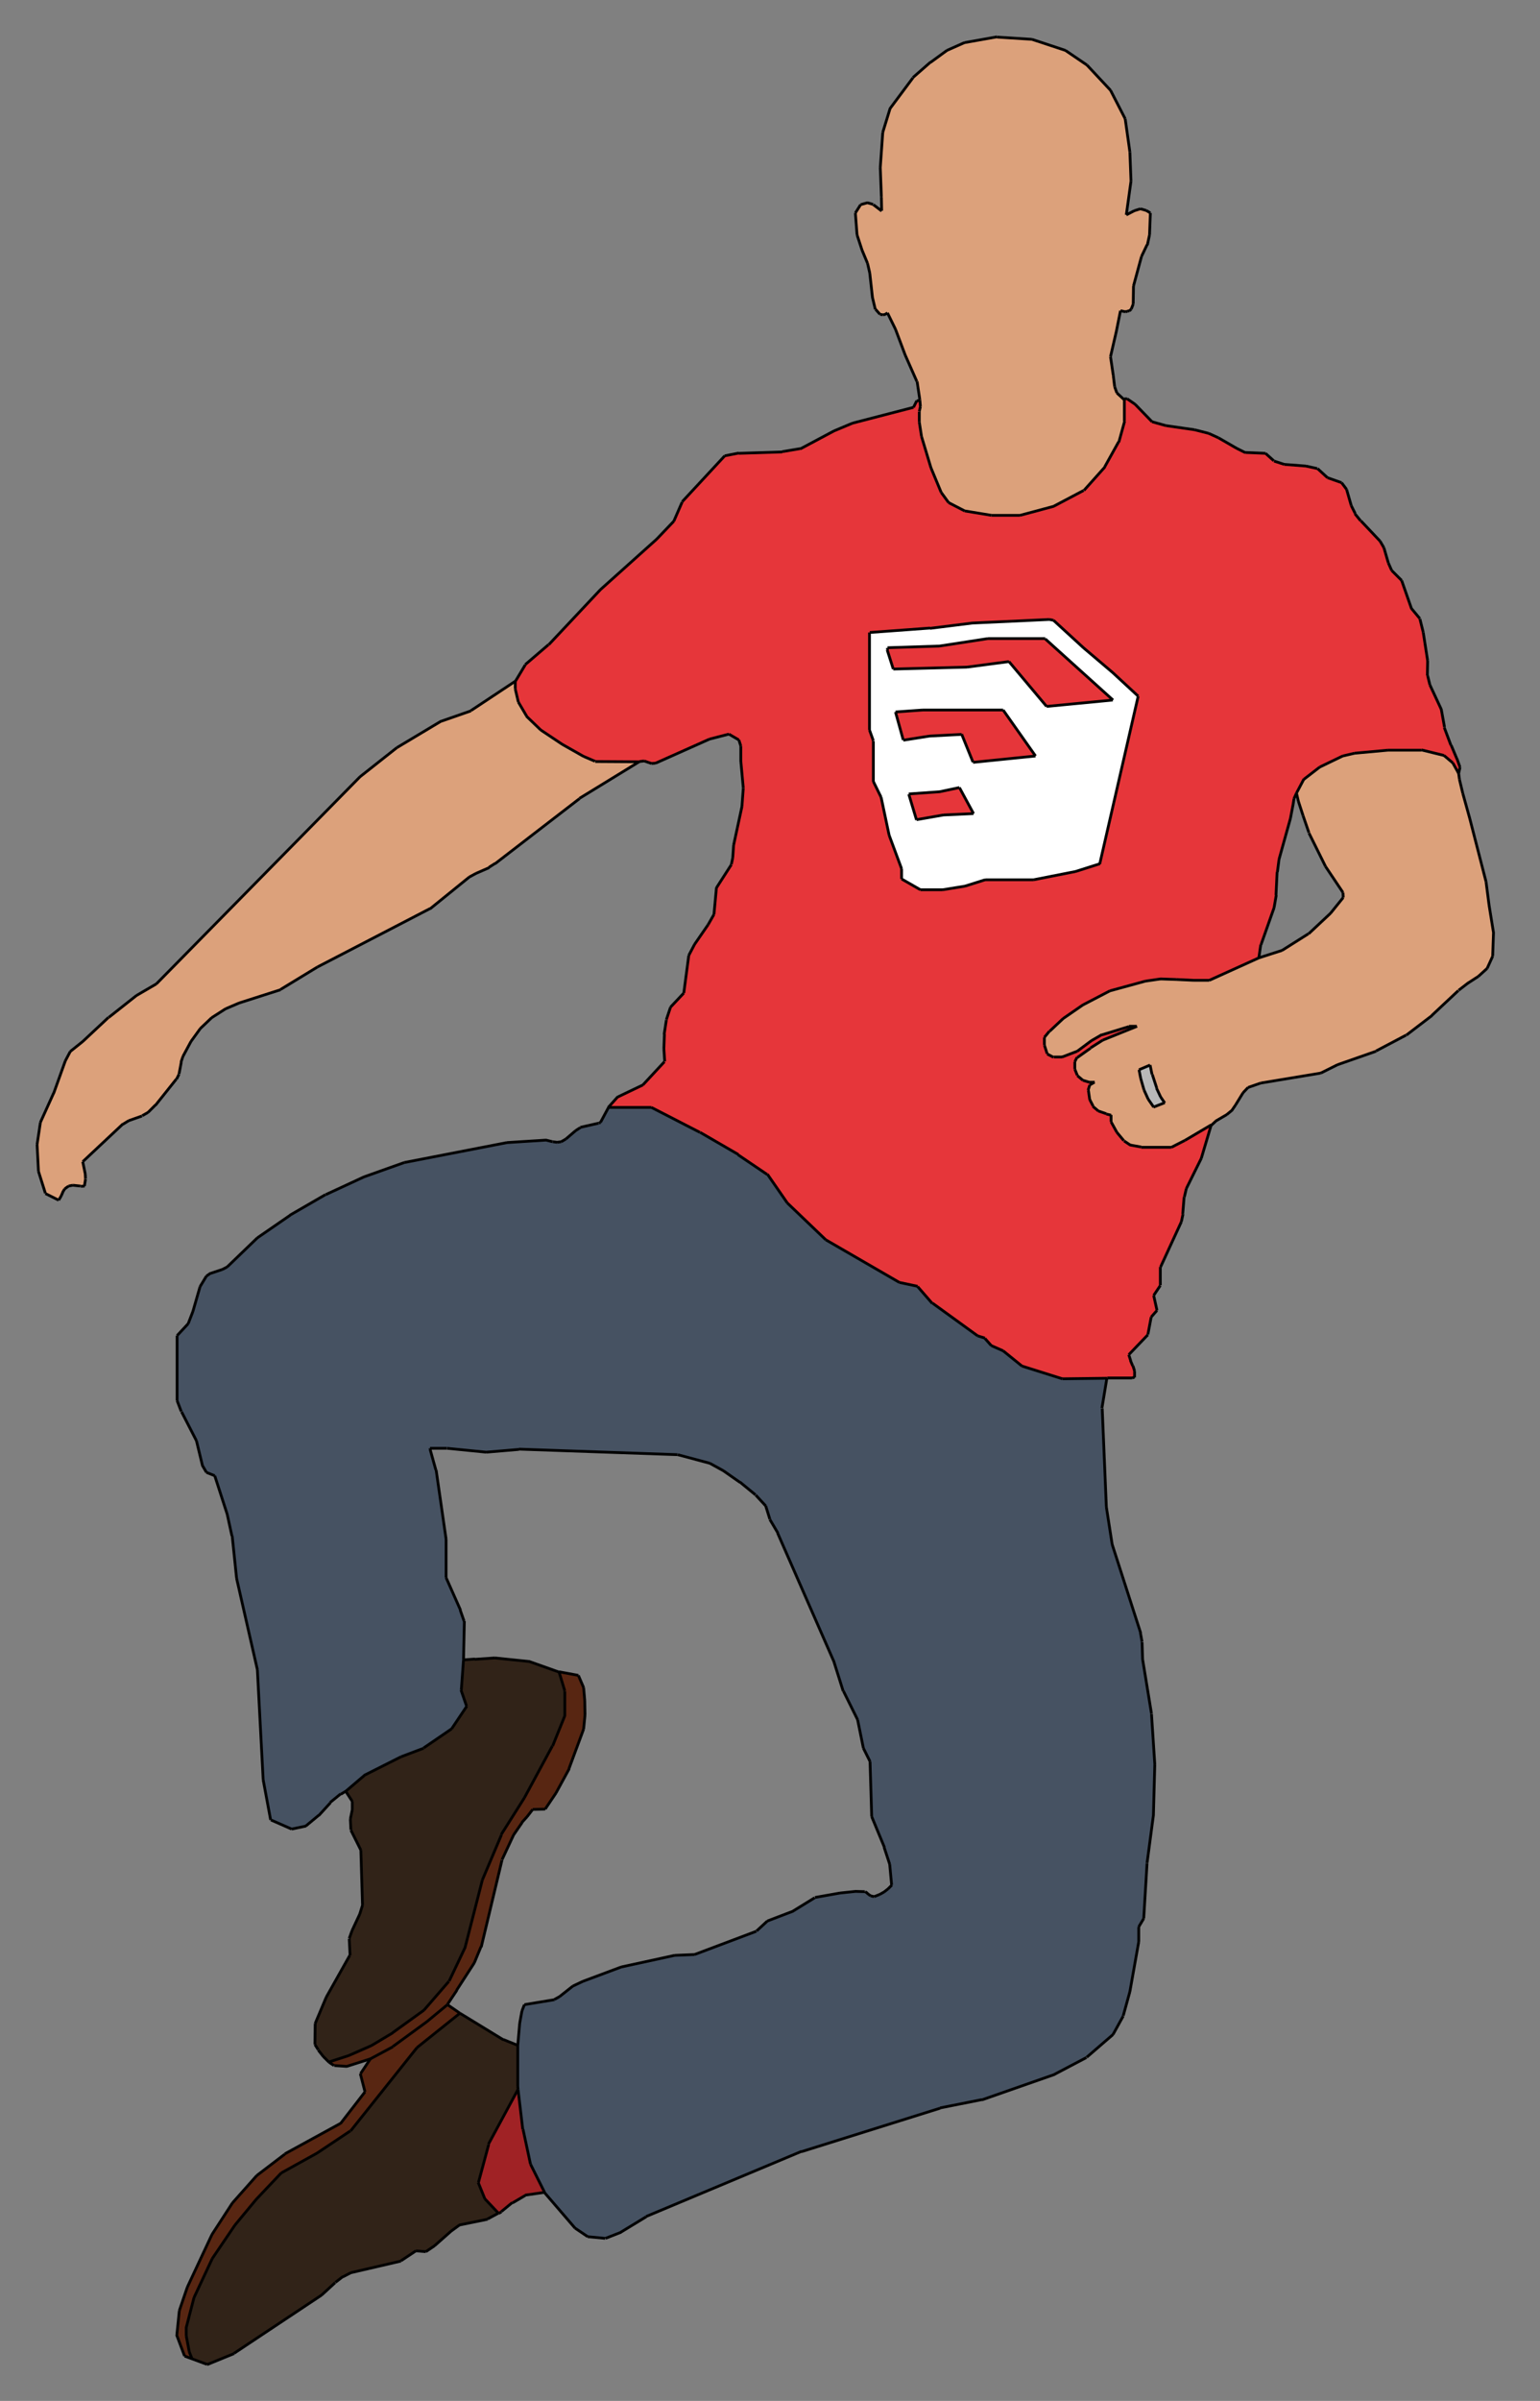 <?xml version="1.0" encoding="utf-8"?>
<!-- Generator: Adobe Illustrator 20.0.0, SVG Export Plug-In . SVG Version: 6.00 Build 0)  -->
<svg version="1.1" id="Layer_1" xmlns="http://www.w3.org/2000/svg" xmlns:xlink="http://www.w3.org/1999/xlink" x="0px" y="0px"
	 viewBox="0 0 556.5 867" style="enable-background:new 0 0 556.5 867;" xml:space="preserve">
<rect x="0" y="0" width="556.5" height="867" fill="#808080" stroke="none"/>
<style type="text/css">
	.st0{fill:#582612;}
	.st1{fill:#DCA17B;}
	.st2{fill:#E6363A;}
	.st3{fill:#312318;}
	.st4{fill:#A02225;}
	.st5{fill:#465262;}
	.st6{fill:#FFFFFF;}
	.st7{fill:#B8B8B8;}
	.st8{fill:none;stroke:#000000;stroke-miterlimit:10;}
</style>
<g>
	<path class="st0" d="M69.4,851.8l-2.7-1l-2.9-7.7l0.9-8.8l2.9-8.5l8.9-19l7.4-11.4l8.8-9.9l10.1-7.7l20.1-11l8.9-11.5l-1.7-6.6
		l3.6-5.4l8.2-4.4l12.2-8.9l7.5-6.2l4.5,3.1l-15.5,12.4l-24,30.1l-12,8l-13,7.2l-9,9.5l-7.7,9.3l-8.2,12.1l-6.6,14.1l-2.8,10.8v3.1
		l1.1,5.8L69.4,851.8z M69.4,851.8"/>
	<path class="st1" d="M527.1,279.3l0.3,2.2l1.2,5l2.5,9l5.9,22.9l1.1,8.5l1.6,9.9l-0.3,8.6l-2,4.4l-3.2,2.9l-3.7,2.4l-3.5,2.7
		l-9.6,9l-9.3,7.1l-10.8,5.7l-14,4.9l-6,3l-21.7,3.6l-4.6,1.6l-1.8,1.9l-2.7,4.4l-1.5,2.2l-1.7,1.4l-4.1,2.4l-1.5,1.4l-9.5,5.6
		l-4.9,2.5h-10.9l-3.9-0.7l-2.4-1.6l-2.5-3l-2.1-3.8v-2.5l-1.7-0.4l-2.9-1l-2-1.7l-1.2-2.3l-0.5-3.5l0.6-1.9l1.7-1h-2l-2.3-0.7
		l-2-1.7l-0.9-2.2v-2.7l0.8-1.6l4.8-3.4l4.4-2.8l12.4-5H408l-9.8,3l-3.8,2.2l-5.1,3.8l-5.5,2.1h-3.1l-2.3-1.2l-1-3.1v-2.8l1.8-2.2
		l4.9-4.6l7.1-4.9l9.8-5.1l12.8-3.5l5.5-0.8l5.7,0.2l6.3,0.3h5.7l17.9-8.1l8.4-2.7l9.5-6l7.9-7.4l4.6-5.7l-0.1-1.8l-6.3-9.4l-6-12.1
		l-2.1-6.1l-1.7-5.2l-0.7-3l2.7-5.1l5.7-4.4l8.3-4l4.3-1l12-1.1h12.2l8.1,2l3.2,2.7L527.1,279.3z M415.6,384.6l-4,1.7l0.6,3.1
		l1.2,4.2l1.5,3.3l2,2.9l4.1-1.6l-1.5-2.2l-1.5-3.2l-1.6-4.9L415.6,384.6z M415.6,384.6"/>
	<path class="st2" d="M428.2,411.8l9.5-5.6l-3.6,12.1l-5.4,10.9l-0.7,3l-0.5,6.2l-0.6,2.8l-7.5,16.3v6.6l-2.4,3.6l1.2,5.4l-2.1,2.4
		l-1.2,6.3l-6.9,7.2l0.7,2.2l0.8,1.9l0.6,1.9l0,2.3l-0.9,0.3h-9l-16.1,0.2l-14.6-4.6l-6.8-5.5l-4.3-1.9l-2.3-2.6l-2.6-0.8L337,470.6
		l-5.3-6.1l-6.6-1.4l-26.6-15.4l-13.9-13.3l-7.2-10.4l-10.5-7.1l-13.8-8l-17.5-9h-15.6l3.5-3.9l9-4.3l7.8-8.4l-0.3-4.6l0.2-5.3
		l0.8-5.2l1.5-4.5l4.8-5.1l1.8-13.6l2.1-4l4.9-7.1l2.1-3.7l0.9-9.7l5.4-8.4l0.5-2.4l0.3-4.5l3-13.9l0.5-6.7l-0.9-9.8l0-5.5l-0.7-2.2
		l-3.6-2.1l-7,1.8l-19.5,8.7l-1.5,0.1l-2.6-0.9l-1.7,0.2l-16.1-0.1l-4.2-1.8l-7.6-4.3l-7.8-5.2l-5.2-5l-3-5.1l-1.1-4.7v-2.7l3.6-6
		l8.4-7.2l18.7-19.9l20.3-18.2l6.2-6.5l3-6.9l15.4-16.6l5.1-1l15.7-0.5l6.5-1.1l12.2-6.5l6.7-2.8l22-5.7l1.2-2.4l1.1-0.3l0.2,2.4
		l-0.4,1.8v3.7l0.8,5.2l3.4,11.3l3.7,8.9l2.7,3.7l5.8,3l9.7,1.6h10.3l12.3-3.3l10.8-5.7l7.6-8.5l5-9l2.1-7.6v-7.7V144h1l2.9,2
		l6.1,6.3l5,1.4l10.4,1.5l5.1,1.3l3.5,1.6l6.6,3.8l3.2,1.6l7.2,0.3l3,2.7l3.7,1.2l7.8,0.6l4.1,0.9l3.6,3.3l5.1,1.8l1.8,2.4l1.7,5.9
		l1.4,2.8l2.1,2.6l6.9,7.3l1.4,2.4l1.6,5.5l1.2,2.7l3.6,3.6l3.6,10.3l3,3.6l1.2,4.8l1.6,10.3l-0.1,5.4l0.8,3.3l4.1,8.8l1.2,6.6
		l2.4,6.4l2.1,5l1.1,3.1l-0.5,2.2l-2.1-3.8l-3.2-2.7l-8.1-2h-12.2l-12,1.1l-4.3,1l-8.3,4l-5.7,4.4l-2.7,5.1l-0.9,2l-0.3,2l-1,5.2
		l-4.1,14.7l-0.6,4.6l-0.4,8.3l-0.8,4.6l-4.7,13.3l-0.7,4.8L437,354h-5.7l-6.3-0.3l-5.7-0.2l-5.5,0.8l-12.8,3.5l-9.8,5.1l-7.1,4.9
		l-4.9,4.6l-1.8,2.2v2.8l1,3.1l2.3,1.2h3.1l5.5-2.1l5.1-3.8l3.8-2.2l9.8-3h2.8l-12.4,5l-4.4,2.8l-4.8,3.4l-0.8,1.6v2.7l0.9,2.2
		l2,1.7l2.3,0.7h2l-1.7,1l-0.6,1.9l0.5,3.5l1.2,2.3l2,1.7l2.9,1l1.7,0.4v2.5l2.1,3.8l2.5,3l2.4,1.6l3.9,0.7h10.9L428.2,411.8z
		 M411.3,251.4l-9.3-8.6l-10.5-8.9l-10.8-9.9l-1.5-0.3l-28,1.3l-15.2,1.9l-21.8,1.6v35.2l1.4,3.9v14.7l2.8,5.7l2.9,13.7l4.5,12.1
		v3.7l6.8,3.9h8.1l8-1.3l7.3-2.3h17.5l15.2-3l8.8-2.8L411.3,251.4z M411.3,251.4"/>
	<path class="st1" d="M186.2,248.8l1.1,4.7l3,5.1l5.2,5l7.8,5.2l7.6,4.3l4.2,1.8l16.1,0.1l-21.7,13.3l-30.5,23.5l-2.2,1.4l-4.8,2.1
		l-2.4,1.3l-14.2,11.5l-40.7,21.1l-13.3,8.1l-15,4.8l-4.9,2.1l-5,3.2l-4.1,3.9l-3.4,4.7l-2.9,5.4l-0.7,2.1l-0.8,4.2l-0.9,1.8
		l-7.5,9.4l-2.7,2.7l-2.1,1.2l-4.8,1.7l-2.1,1.3l-14.5,13.6l0.9,4.4l0.1,1.8l-0.4,2.5l-1.4,0.1l-2.8-0.3l-1.5,0.3l-1.4,1l-0.8,1.3
		l-0.6,1.4l-0.9,1.5l-4.8-2.4l-2.5-7.9l-0.5-9.7l1.2-8l4.8-10.6l4.2-11.7l1.8-3.4l4.5-3.6l9.3-8.7l10-7.9l7.2-4.2l73.6-74.8
		l13.3-10.5l15.7-9.4l11.2-3.9l16-10.6V248.8z M186.2,248.8"/>
	<path class="st3" d="M180.1,799.2l-3.9,2.1l-10.3,2.1l-3,2.2L157,811l-3.1,2.1l-3.6-0.3l-5.4,3.6l-18.1,4.2l-2.9,1.5l-2.7,2.1
		l-4.9,4.5l-31.6,21l-9.8,4l-5.4-2l-1-2.5l-1.1-5.8v-3.1l2.8-10.8l6.6-14.1l8.2-12.1l7.7-9.3l9-9.5l13-7.2l12-8l24-30.1l15.5-12.4
		l15.7,9.6l5.2,2.1v14.7l0.1,1.2l-10.7,19.8l-3.7,13.7l2.4,5.9L180.1,799.2z M180.1,799.2"/>
	<path class="st4" d="M180.1,799.2l-5-5.3l-2.4-5.9l3.7-13.7l10.7-19.8l1.7,14.4l2.7,12.6l5.1,10.2l-7,1l-4.6,2.7l-3.9,3.2
		L180.1,799.2z M180.1,799.2"/>
	<path class="st5" d="M187.2,754.5l-0.1-1.2v-14.7l0.7-8l0.8-4.4l0.9-2.3l10.9-1.8l1.8-1l4.8-3.8l3.6-1.7l13.9-5.2l19.3-4.2l7.2-0.3
		l22.3-8.4l3.9-3.6l9.4-3.6l7.8-4.8l9-1.6l5.7-0.6l3.4,0.1l0.8,0.5l0.6,0.5l0.7,0.5l1.3,0.3l2-0.8l1.6-0.9l1.4-1.1l1.4-1.4l-0.7-7.5
		l-2-6.1L315,656l-0.6-19.9l-2.4-4.8l-2.1-10.3l-5.1-10.3l-3.5-11.1l-20.2-46.1l-2.9-4.9l-1.5-4.8l-3.6-3.9l-5.6-4.6l-6-4.2
		l-4.9-2.7l-11.6-3.1l-57.3-2l-11.8,1l-14.1-1.4l-6.1,0v0.3l2.1,7.5l3.6,25v13.9l5.2,11.7l1.4,4l-0.3,14l-0.8,10.9l2,5.8l-5.5,8.2
		l-10.1,6.9l-8.2,3.1l-13.3,6.7l-6.7,5.7l-1.8,1.1l-3.8,3.1l-4.2,4.6l-4.7,3.9l-5.2,1.1l-7.5-3.3l-2.7-14.5L93,602.9L85.5,570
		l-1.6-15.4l-1.7-7.8l-4.5-13.9l-3-1.2l-1.4-2.4l-2.2-9.1l-5.4-10.5l-1.5-3.9v-23.5L68,478l1.7-4.4l2.6-9l2.3-3.8l1.6-1.1l4.2-1.4
		l1.7-0.9L93,447l11.9-8.2l12.8-7.4l13.8-6.4l14.6-5.2l37.1-7.2l14.2-0.9l2.4,0.6l1.5,0.2l1.5-0.2l1.7-1l3.5-3l1.7-1.1l6.6-1.5
		l0.6-0.3l2.9-5.4h15.6l17.5,9l13.8,8l10.5,7.1l7.2,10.4l13.9,13.3l26.6,15.4l6.6,1.4l5.3,6.1l16.4,11.8l2.6,0.8l2.3,2.6l4.3,1.9
		l6.8,5.5l14.6,4.6l16.1-0.2l-1.8,10.9l1.5,35.6l2.1,13.5l10.3,32l0.6,3.3l0.2,6.3l3.2,19.6l1.2,18.2l-0.5,18.5l-2.3,17.3l-1.2,19.9
		l-1.8,3v5.4l-3.2,18l-2.4,8.7l-3.7,6.7l-9.5,8.2l-11.6,6.1l-26.3,9.2l-15.1,3l-50.1,15.7l-56.1,23.5l-9.2,5.6l-5.6,2.2l-6.3-0.6
		l-4.6-3.1l-11.1-12.9l-5.1-10.2l-2.7-12.6L187.2,754.5z M187.2,754.5"/>
	<path class="st1" d="M408.3,54.9l0.4,10.5L407,77.6l2.9-1.5l2.2-0.7l2.1,0.6l1.5,0.9l-0.3,7.9l-0.8,3.7l-2,4.2l-2.9,10.7l-0.1,6.5
		l-0.7,1.8l-0.7,0.7l-0.7,0.2l-0.7,0.2l-1.8-0.4l-1.5,7.5l-2.1,9.1l1,6.8l0.5,4.1l0.8,2.2l2.7,2.5v7.7l-2.1,7.6l-5,9l-7.6,8.5
		l-10.8,5.7l-12.3,3.3h-10.3l-9.7-1.6l-5.8-3l-2.7-3.7l-3.7-8.9l-3.4-11.3l-0.8-5.2v-3.7l0.4-1.8l-0.2-2.4l-1-6.7l-4.2-9.5l-3.5-9.3
		l-2.9-5.9l-0.8,0.5l-0.9,0.2l-1.1-0.2l-1.6-1.8l-1-4.2l-1-9l-0.8-3.5l-2-4.8l-1.8-5.5l-0.6-7.9l1.9-3l2.5-0.7l2.1,0.6l3,2.3l-0.1-5
		l-0.4-10.6l0.9-12.7l2.7-8.8l8.2-11l6.4-5.6l5.9-4.3l6.3-2.8l11.8-2.1l12.6,0.8l12.1,4l7.8,5.3l8.5,9.1l5.3,10.3L408.3,54.9z
		 M408.3,54.9"/>
	<path class="st3" d="M166.7,610.3l0.8-10.9l4.1-0.3l7.2-0.5l12.6,1.3l10.7,3.8l2.1,6.9v9l-4.4,10.9l-10.1,18.7l-8.4,13.3l-6.9,16.3
		l-6.3,24.6l-5.7,12l-9,10.4l-11.4,8.2l-7.7,4.6l-8.2,3.6l-7.1,2.3l-2.1-2.1l-1.8-2.3l-1.2-1.9l0.1-7.6l4-9.5l8.5-15.1l-0.3-6l1-2.8
		l2.8-6l1-3.2l-0.6-19.9l-3.6-7.2l-0.2-3.9l0.7-3.4l0-3l-2.4-3.7l6.7-5.7l13.3-6.7l8.2-3.1l10.1-6.9l5.5-8.2L166.7,610.3z
		 M166.7,610.3"/>
	<path class="st0" d="M162.2,715.5l5.7-12l6.3-24.6l6.9-16.3l8.4-13.3l10.1-18.7l4.4-10.9v-9l-2.1-6.9l7,1.3l1.9,4.4l0.4,4.6
		l0.1,5.3l-0.5,5.1l-5.3,14.3l-4.8,8.8l-3.9,5.8l-4.5,0.1l-2,2.6l-1.9,2.1l-3.1,4.5l-4.2,9l-7.5,31.4l-2.4,5.8l-6.4,9.9l-3.4,5.1
		l-7.5,6.2L142,739l-8.2,4.4l-8.5,2.7l-4.6-0.3l-1.8-1.2l7.1-2.3l8.2-3.6l7.7-4.6l11.4-8.2L162.2,715.5z M162.2,715.5"/>
	<path class="st2" d="M374.2,273l-22.6,2.3l-4.1-10.1l-11.6,0.6l-9.5,1.5l-2.8-10.1l9.8-0.7h29.1L374.2,273z M374.2,273"/>
	<path class="st6" d="M402,242.8l9.3,8.6L397.4,312l-8.8,2.8l-15.2,3H356l-7.3,2.3l-8,1.3h-8.1l-6.8-3.9v-3.7l-4.5-12.1l-2.9-13.7
		l-2.8-5.7v-14.7l-1.4-3.9v-35.2l21.8-1.6l15.2-1.9l28-1.3l1.5,0.3l10.8,9.9L402,242.8z M351.6,275.3l22.6-2.3l-11.7-16.6h-29.1
		l-9.8,0.7l2.8,10.1l9.5-1.5l11.6-0.6L351.6,275.3z M339.7,285.9l-11.3,0.8l2.8,9.3l9.7-1.7l10.9-0.5l-5.1-9.4L339.7,285.9z
		 M320.7,234l0,0.7l2.2,6.9l26.7-0.7l15.1-2l13.6,16.2l23.9-2.3l-24.5-22.1H357l-17.5,2.7L320.7,234z M320.7,234"/>
	<path class="st7" d="M411.6,386.3l4-1.7l0.7,3.4l1.6,4.9l1.5,3.2l1.5,2.2l-4.1,1.6l-2-2.9l-1.5-3.3l-1.2-4.2L411.6,386.3z
		 M411.6,386.3"/>
	<path class="st2" d="M328.4,286.8l11.3-0.8l7.1-1.5l5.1,9.4l-10.9,0.5l-9.7,1.7L328.4,286.8z M328.4,286.8"/>
	<path class="st2" d="M320.6,234.7l0-0.7l18.8-0.6l17.5-2.7h20.7l24.5,22.1l-23.9,2.3l-13.6-16.2l-15.1,2l-26.7,0.7L320.6,234.7z
		 M320.6,234.7"/>
	<path class="st8" d="M69.4,851.8l-2.7-1 M186.2,248.8l1.1,4.7 M351.6,275.3l22.6-2.3 M437.7,406.2l-9.5,5.6 M527.1,279.3l0.3,2.2
		 M411.3,251.4l-9.3-8.6 M411.6,386.3l4-1.7 M412.2,389.4l-0.6-3.1 M413.9,354.3l-12.8,3.5 M168,703.4l-5.7,12 M339.7,285.9
		l-11.3,0.8 M328.4,286.8l2.8,9.3 M331.2,296l9.7-1.7 M340.9,294.3l10.9-0.5 M351.8,293.8l-5.1-9.4 M346.7,284.4l-7.1,1.5
		 M326.4,267.3l9.5-1.5 M399.8,402.3l1.7,0.4 M420.9,398.2l-4.1,1.6 M175.2,794l5,5.3 M162.2,715.5l-9,10.4 M180.1,799.2l-3.9,2.1
		 M166.2,727l15.7,9.6 M166.2,727l-15.5,12.4 M126.6,769.5l-12,8 M114.6,777.5l-13,7.2 M101.6,784.7l-9,9.5 M92.6,794.2l-7.7,9.3
		 M84.9,803.5l-8.2,12.1 M76.7,815.6l-6.6,14.1 M70.1,829.7l-2.8,10.8 M67.3,840.4v3.1 M67.3,843.5l1.1,5.8 M68.4,849.3l1,2.5
		 M74.8,853.8l-5.4-2 M84.6,849.9l-9.8,4 M116.2,828.8l-31.6,21 M121.1,824.3l-4.9,4.5 M123.9,822.1l-2.7,2.1 M126.8,820.7l-2.9,1.5
		 M144.9,816.5l-18.1,4.2 M150.3,812.8l-5.4,3.6 M153.9,813.1l-3.6-0.3 M157,811l-3.1,2.1 M163,805.7L157,811 M166,803.5l-3,2.2
		 M176.2,801.4l-10.3,2.1 M172.8,788.1l2.4,5.9 M176.6,774.4l-3.7,13.7 M187.2,754.5l-10.7,19.8 M187.1,753.3l0.1,1.2 M187.1,738.6
		v14.7 M181.9,736.5l5.2,2.1 M408.3,54.9l0.4,10.5 M86.4,362.2l-4.9,2.1 M332.2,152.4l0.8,5.2 M266.7,417l10.5,7.1 M485.4,324.1
		l-0.1-1.8 M320.7,234l0,0.7 M351.3,225l-15.2,1.9 M408.5,413.5l3.9,0.7 M379.2,372.4l-1.8,2.2 M284.5,434.4l13.9,13.3 M402.8,139.7
		l-0.5-4.1 M388.4,386.1l0.9,2.2 M389.3,388.4l2,1.7 M377.7,230.6H357 M380.8,381.7h3.1 M485.2,273l-8.3,4 M190.2,258.6l5.2,5
		 M215.1,275l16.1,0.1 M357,230.6l-17.5,2.7 M502.9,206l3.6,3.6 M414.2,76l1.5,0.9 M393.6,390.8h2 M439.3,404.9l-1.5,1.4
		 M421.3,153.7l10.4,1.5 M402.2,252.8l-24.5-22.1 M72.4,371.4l-3.4,4.7 M69,376.1l-2.9,5.4 M166.7,610.3l0.8-10.9 M168.6,616.1
		l-2-5.8 M416.4,388l1.6,4.9 M369.3,493.3l14.6,4.6 M479,312.9l-6-12.1 M408.1,112.2l-0.7,0.2 M398.5,375.6l-4.4,2.8 M336.1,226.8
		l-21.8,1.6 M489.5,272l-4.3,1 M195.4,263.6l7.8,5.2 M380.7,224l-1.5-0.3 M513.7,270.9h-12.2 M373.5,317.7l15.2-3 M325.8,317.4
		l6.8,3.9 M318.1,60.5l0.9-12.7 M356,317.7h17.5 M314.2,228.4v35.2 M314.2,263.6l1.4,3.9 M315.6,267.6v14.7 M318.4,287.9l2.9,13.7
		 M321.3,301.6l4.5,12.1 M325.8,313.7v3.7 M332.6,321.3h8.1 M340.7,321.3l8-1.3 M348.7,320l7.3-2.3 M388.7,314.7l8.8-2.8 M402,242.8
		l-10.5-8.9 M391.5,233.9l-10.8-9.9 M379.2,223.7l-28,1.3 M333.4,256.4l-9.8,0.7 M362.5,256.4h-29.1 M374.2,273l-11.7-16.6
		 M347.5,265.1l4.1,10.1 M335.9,265.8l11.6-0.6 M323.6,257.1l2.8,10.1 M339.5,233.3l-18.8,0.6 M378.2,255.1l23.9-2.3 M364.6,238.9
		l13.6,16.2 M349.5,240.9l15.1-2 M322.8,241.6l26.7-0.7 M320.6,234.7l2.2,6.9 M144.9,634.4l8.2-3.1 M153.2,725.9l-11.4,8.2
		 M189.5,649.2l-8.4,13.3 M358.3,186.1h10.3 M210.8,273.1l4.2,1.8 M413.4,393.6l-1.2-4.2 M393.8,397.1l1.2,2.3 M174.3,678.9
		l-6.3,24.6 M318.5,71.1l-0.4-10.6 M368.6,186.1l12.3-3.3 M203.2,268.8l7.6,4.3 M401.3,32.6l5.3,10.3 M49.3,359.5l7.2-4.2
		 M56.5,355.3l73.6-74.8 M130.1,280.5l13.3-10.5 M486.6,176.7l1.7,5.9 M64.7,387.9l-0.9,1.8 M63.7,389.7l-7.5,9.4 M56.2,399
		l-2.7,2.7 M53.5,401.7l-2.1,1.2 M178.9,311.8l-2.2,1.4 M526.5,274l1.1,3.1 M401.5,405.1l2.1,3.8 M44.4,405.9l-14.5,13.6
		 M29.9,419.5l0.9,4.4 M436.8,156.5l3.5,1.6 M409.6,103.3l-0.1,6.5 M114.7,349.2l-13.3,8.1 M101.4,357.4l-15,4.8 M235.4,275.7
		l-2.6-0.9 M232.8,274.8l-1.7,0.2 M450.1,163.4l7.2,0.3 M415.7,76.9l-0.3,7.9 M409.5,109.8l-0.7,1.8 M457.3,163.7l3,2.7
		 M534.2,352.6l-3.7,2.4 M231.1,275l-21.7,13.3 M209.4,288.4l-30.5,23.5 M81.5,364.3l-5,3.2 M406.3,144h1 M76.5,367.5l-4.1,3.9
		 M531.1,295.5l5.9,22.9 M484.8,174.3l1.8,2.4 M256.4,266.9l-19.5,8.7 M236.9,275.6l-1.5,0.1 M66.1,381.5l-0.7,2.1 M65.5,383.6
		l-0.8,4.2 M392.8,23.5l8.5,9.1 M189,768.9l2.7,12.6 M325,463.1l6.6,1.4 M513.1,223.5l1.2,4.8 M491.8,188.1l6.9,7.3 M527.6,277.1
		l-0.5,2.2 M30.8,423.9l0.1,1.8 M30.9,425.8l-0.4,2.5 M30.6,428.3l-1.4,0.1 M476.1,169.2l3.6,3.3 M13.9,423l-0.5-9.7 M13.4,413.3
		l1.2-8 M14.6,405.3l4.8-10.6 M331.6,464.6l5.3,6.1 M427.9,432.2l-0.5,6.2 M497.3,379.6l-14,4.9 M51.3,403l-4.8,1.7 M46.5,404.7
		l-2.1,1.3 M483.3,384.5l-6,3 M21.2,433.4l-4.8-2.4 M16.4,430.9l-2.5-7.9 M377.4,374.6v2.8 M29.1,428.3l-2.8-0.3 M26.3,428l-1.5,0.3
		 M528.6,286.5l2.5,9 M24.8,428.3l-1.4,1 M23.4,429.3l-0.8,1.3 M19.4,394.8l4.2-11.7 M23.6,383.1l1.8-3.4 M25.4,379.7l4.5-3.6
		 M29.9,376.1l9.3-8.7 M39.3,367.4l10-7.9"/>
	<path class="st8" d="M237.3,194.7l6.2-6.5 M243.5,188.2l3-6.9 M500.1,197.8l1.6,5.5 M189.8,240l8.4-7.2 M198.3,232.8l18.7-19.9
		 M154.2,730.1L142,739 M217,212.9l20.3-18.2 M527.1,279.3l-2.1-3.8 M506.5,209.6l3.6,10.3 M202,603.7l7,1.3 M202,603.7l2.1,6.9
		 M204.1,610.7v9 M204.1,619.6l-4.4,10.9 M181.2,662.6l-6.9,16.3 M141.9,734.1l-7.7,4.6 M134.2,738.7l-8.2,3.6 M126,742.3l-7.1,2.3
		 M120.7,745.9l-1.8-1.2 M125.4,746.2l-4.6-0.3 M133.8,743.5l-8.5,2.7 M133.8,743.5l8.2-4.4 M161.7,723.9l-7.5,6.2 M165.1,718.7
		l-3.4,5.1 M171.4,708.8l-6.4,9.9 M173.8,703l-2.4,5.8 M181.4,671.7l-7.5,31.4 M185.6,662.6l-4.2,9 M188.7,658.1l-3.1,4.5
		 M190.5,656l-1.9,2.1 M192.5,653.4l-2,2.6 M197,653.3l-4.5,0.1 M200.9,647.5l-3.9,5.8 M205.7,638.7l-4.8,8.8 M210.9,624.4
		l-5.3,14.3 M211.4,619.3l-0.5,5.1 M211.3,614l0.1,5.3 M210.9,609.4l0.4,4.6 M209,605l1.9,4.4 M22.7,430.5l-0.6,1.4 M22.1,431.9
		l-0.9,1.5 M159,260.6l11.2-3.9 M170.2,256.6l16-10.6 M186.2,246.1l3.6-6 M477.3,387.5l-21.7,3.6 M510.1,219.8l3,3.6 M377.4,377.4
		l1,3.1 M434.1,418.3l-5.4,10.9 M428.7,429.2l-0.7,3 M412.7,593l0.2,6.3 M412.9,599.2l3.2,19.6 M416.1,618.9l1.2,18.2 M417.3,637.1
		l-0.5,18.5 M416.8,655.5l-2.3,17.3 M414.5,672.9l-1.2,19.9 M413.3,692.8l-1.8,3 M411.5,695.8v5.4 M411.5,701.2l-3.2,18
		 M479.7,172.5l5.1,1.8 M470.9,294.6l-1.7-5.2 M469.2,289.4l-0.7-3 M181.2,798.7l-1,0.6 M464.1,167.7l7.8,0.6 M520.8,256l1.2,6.6
		 M264.8,309.7l0.3-4.5 M265.1,305.2l3-13.9 M268.1,291.3l0.5-6.7 M402.2,734.7l-9.5,8.2 M392.6,743l-11.6,6.1 M381.1,749.1
		l-26.3,9.2 M354.8,758.2l-15.1,3 M339.7,761.3l-50.1,15.7 M398.3,508.6l1.5,35.6 M399.8,544.2l2.1,13.5 M401.9,557.7l10.3,32
		 M412.1,589.6l0.6,3.3 M517.5,366.7l-9.3,7.1 M508.1,373.8l-10.8,5.7 M446.5,399l-1.5,2.2 M515.9,244l0.8,3.3 M440.3,158.1l6.6,3.8
		 M323.6,118.9l-2.9-5.9 M320.7,113l-0.8,0.5 M308.1,152.8l22-5.7 M330.1,147.1l1.2-2.4 M425,353.7l-5.7-0.2 M331.3,137.7l-4.2-9.5
		 M327.1,128.2l-3.5-9.3 M515.9,238.6l-0.1,5.4 M126.5,706.1l-0.3-6 M126.2,700l1-2.8 M127.2,697.2l2.8-6 M255.9,333.9l2.1-3.7
		 M258,330.2l0.9-9.7 M258.9,320.6l5.4-8.4 M264.3,312.1l0.5-2.4 M401.3,128.8l1,6.8 M437.7,406.2l-3.6,12.1 M92.8,785.6l10.1-7.7
		 M102.9,777.8l20.1-11 M169.6,316.7l-14.2,11.5 M155.4,328.1l-40.7,21.1 M267.7,269.4l-0.7-2.2 M267,267.2l-3.6-2.1 M263.4,265.1
		l-7,1.8 M282.7,163.1l6.5-1.1 M289.2,162.1l12.2-6.5 M301.4,155.6l6.7-2.8 M66.7,850.8l-2.9-7.7 M63.9,843.2l0.9-8.8 M64,505.8
		v-23.5 M64,482.3L68,478 M68,478l1.7-4.4 M69.7,473.6l2.6-9 M72.3,464.6l2.3-3.8 M74.6,460.8l1.6-1.1 M76.2,459.8l4.2-1.4
		 M80.4,458.4l1.7-0.9 M82.1,457.5L93,447 M93,447l11.9-8.2 M104.8,438.8l12.8-7.4 M117.7,431.4l13.8-6.4 M131.5,425l14.6-5.2
		 M406.7,112.6l-1.8-0.4 M372.9,14.2l12.1,4 M360.3,13.4l12.6,0.8 M416.3,152.3l5,1.4 M385,18.2l7.8,5.3 M446.9,161.9l3.2,1.6
		 M415.4,84.8l-0.8,3.7 M414.5,88.4l-2,4.2 M527.4,281.5l1.2,5 M412.4,414.3h10.9 M127.3,650.5l-2.4-3.7 M125,646.8l-1.8,1.1
		 M123.1,647.8l-3.8,3.1 M427.5,438.4l-0.6,2.8 M118.9,744.7l-2.1-2.1 M130,691.2l1-3.2 M131,688l-0.6-19.9 M130.4,668.1l-3.6-7.2
		 M126.8,660.8l-0.2-3.9 M289.6,776.9l-56.1,23.5 M233.5,800.5l-9.2,5.6 M224.4,806.1l-5.6,2.2 M218.7,808.3l-6.3-0.6 M212.4,807.7
		l-4.6-3.1 M207.8,804.6l-11.1-12.9 M196.7,791.7l-7,1 M189.8,792.8l-4.6,2.7 M185.1,795.4l-3.9,3.2 M445,401.1l-1.7,1.4
		 M443.3,402.5l-4.1,2.4 M408.3,719.2l-2.4,8.7 M405.9,728l-3.7,6.7 M176.8,313.3l-4.8,2.1 M172,315.4l-2.4,1.3 M320,113.5l-0.9,0.2
		 M319.1,113.7l-1.1-0.2 M318,113.5l-1.6-1.8 M316.3,111.7l-1-4.2 M315.3,107.6l-1-9 M314.3,98.6l-0.8-3.5 M309.1,76.9l1.9-3
		 M311,73.9l2.5-0.7 M406.2,412l2.4,1.6 M313.4,73.2l2.1,0.6 M315.6,73.9l3,2.3 M318.6,76.1l-0.1-5 M319,47.8l2.7-8.8 M321.7,39.1
		l8.2-11 M329.9,28l6.4-5.6 M110.6,659.4l-5.2,1.1 M105.4,660.5l-7.5-3.3 M191.3,600l10.7,3.8 M178.8,598.7l12.6,1.3 M171.6,599.2
		l7.2-0.5 M167.5,599.4l4.1-0.3 M163.2,624.3l5.5-8.2 M153.1,631.2l10.1-6.9 M131.6,641.1l13.3-6.7 M125,646.8l6.7-5.7 M127.3,653.5
		l0-3 M126.6,656.9l0.7-3.4 M117.9,721.2l8.5-15.1 M113.9,730.7l4-9.5 M113.8,738.3l0.1-7.6 M115,740.2l-1.2-1.9 M116.8,742.6
		l-1.8-2.3 M97.8,657.2l-2.7-14.5 M95.1,642.7L93,602.9 M93,602.9L85.5,570 M85.5,570l-1.6-15.4 M83.8,554.6l-1.7-7.8 M82.1,546.8
		l-4.5-13.9 M77.6,532.9l-3-1.2 M74.6,531.7l-1.4-2.4 M73.2,529.4l-2.2-9.1 M71,520.3l-5.4-10.5 M65.5,509.7l-1.5-3.9 M202.8,412.3
		l1.7-1"/>
	<path class="st8" d="M204.5,411.3l3.5-3 M208,408.3l1.7-1.1 M209.7,407.1l6.6-1.5 M216.4,405.6l0.6-0.3 M217,405.3l2.9-5.4
		 M219.8,399.9l3.5-3.9 M223.3,396.1l9-4.3 M232.3,391.8l7.8-8.4 M240.2,383.3l-0.3-4.6 M239.9,378.7l0.2-5.3 M240,373.5l0.8-5.2
		 M240.8,368.2l1.5-4.5 M419.3,464.2l-2.4,3.6 M416.9,467.8l1.2,5.4 M418.1,473.2l-2.1,2.4 M416,475.6l-1.2,6.3 M414.8,482l-6.9,7.2
		 M407.9,489.2l0.7,2.2 M408.5,491.3l0.8,1.9 M409.4,493.2l0.6,1.9 M410,495.1l0,2.3 M410,497.3l-0.9,0.3 M409.1,497.6h-9
		 M400,497.6l-1.8,10.9 M336.3,22.5l5.9-4.3 M399.2,168.6l5-9 M342.2,18.2l6.3-2.8 M348.5,15.4l11.8-2.1 M454.9,345.9l8.4-2.7
		 M187.8,730.6l0.8-4.4 M188.6,726.2l0.9-2.3 M463.3,343.2l9.5-6 M472.9,337.2l7.9-7.4 M480.8,329.8l4.6-5.7 M473,300.7l-2.1-6.1
		 M488.3,182.6l1.4,2.8 M187.3,253.5l3,5.1 M186.2,246.1v2.7 M143.4,270l15.7-9.4 M539.7,336.7l-0.3,8.6 M539.4,345.3l-2,4.4
		 M64.8,834.4l2.9-8.5 M67.7,825.9l8.9-19 M76.6,806.9l7.4-11.4 M84,795.5l8.8-9.9 M521.9,262.7l2.4,6.4 M408.8,111.6l-0.7,0.7
		 M119.4,651l-4.2,4.6 M115.2,655.5l-4.7,3.9 M455.6,391.1l-4.6,1.6 M451,392.7l-1.8,1.9 M409.9,76.1l2.2-0.7 M248.9,345l2.1-4
		 M251,341l4.9-7.1 M407,77.6l2.9-1.5 M412.1,75.4l2.1,0.6 M408.7,65.4L407,77.6 M406.6,42.9l1.7,12 M426.9,441.2l-7.5,16.3
		 M419.3,457.5v6.6 M242.3,363.7l4.8-5.1 M247.1,358.6l1.8-13.6 M404.9,112.2l-1.5,7.5 M401.1,357.8l-9.8,5.1 M123,766.9l8.9-11.5
		 M131.9,755.4l-1.7-6.6 M277.3,424l7.2,10.4 M146.1,419.8l37.1-7.2 M183.2,412.6l14.2-0.9 M537.4,349.7l-3.2,2.9 M460.4,166.5
		l3.7,1.2 M407.4,112.4l-0.7,0.2 M538.1,326.9l1.6,9.9 M449.2,394.6l-2.7,4.4 M403.4,119.7l-2.1,9.1 M501.7,203.3l1.2,2.7
		 M537,318.4l1.1,8.5 M527,357.7l-9.6,9 M524.4,269.1l2.1,5 M514.3,228.3l1.6,10.3 M391.7,177.1l7.6-8.5 M530.6,354.9l-3.5,2.7
		 M431.7,155.2l5.1,1.3 M197.3,411.7l2.4,0.6 M199.8,412.3l1.5,0.2 M201.3,412.5l1.5-0.2 M498.7,195.4l1.4,2.4 M471.9,168.3l4.1,0.9
		 M412.5,92.6l-2.9,10.7 M419.4,353.5l-5.5,0.8 M516.7,247.3l4.1,8.8 M246.5,181.2l15.4-16.6 M261.9,164.6l5.1-1 M267,163.7
		l15.7-0.5 M489.6,185.5l2.1,2.6 M268.6,284.6l-0.9-9.8 M267.7,274.9l0-5.5 M468.5,286.4l-0.9,2 M467.6,288.4l-0.3,2 M467.3,290.4
		l-1,5.2 M466.3,295.6l-4.1,14.7 M462.2,310.3l-0.6,4.6 M461.5,314.9l-0.4,8.3 M461.2,323.2l-0.8,4.6 M460.4,327.8l-4.7,13.3
		 M455.6,341.1l-0.7,4.8 M187.1,738.6l0.7-8 M189.5,723.9l10.9-1.8 M200.4,722l1.8-1 M202.2,721l4.8-3.8 M207,717.2l3.6-1.7
		 M210.6,715.5l13.9-5.2 M224.5,710.3l19.3-4.2 M243.8,706.1l7.2-0.3 M251,705.8l22.3-8.4 M273.4,697.3l3.9-3.6 M277.3,693.7
		l9.4-3.6 M286.6,690.1l7.8-4.8 M294.5,685.2l9-1.6 M303.5,683.6l5.7-0.6 M309.1,683l3.4,0.1 M312.6,683.1l0.8,0.5 M313.3,683.6
		l0.6,0.5 M313.9,684.1l0.7,0.5 M314.6,684.6l1.3,0.3 M315.9,684.9l2-0.8 M317.9,684.1l1.6-0.9 M319.5,683.2l1.4-1.1 M320.9,682.1
		l1.4-1.4 M322.2,680.7l-0.7-7.5 M321.5,673.2l-2-6.1 M319.6,667.1L315,656 M315,656l-0.6-19.9 M314.4,636.1l-2.4-4.8 M312,631.3
		l-2.1-10.3 M309.9,621l-5.1-10.3 M304.7,610.7l-3.5-11.1 M301.2,599.7l-20.2-46.1 M281.1,553.6l-2.9-4.9 M278.2,548.6l-1.5-4.8
		 M276.7,543.8l-3.6-3.9 M273,539.8l-5.6-4.6 M267.4,535.3l-6-4.2 M261.4,531.1l-4.9-2.7 M362.5,487.8l-4.3-1.9 M256.5,528.4
		l-11.6-3.1 M244.8,525.3l-57.3-2 M187.5,523.4l-11.8,1 M175.7,524.4l-14.1-1.4 M340.1,177.8l2.7,3.7 M161.5,523l-6.1,0 M155.4,523
		v0.3 M155.4,523.3l2.1,7.5 M157.6,530.8l3.6,25 M161.2,555.8v13.9 M161.2,569.7l5.2,11.7 M166.3,581.4l1.4,4 M167.8,585.4l-0.3,14
		 M161.7,723.9l4.5,3.1 M219.8,399.9h15.6 M235.4,399.9l17.5,9 M358.2,485.9l-2.3-2.6 M187.2,754.5l1.7,14.4 M191.7,781.5l5.1,10.2
		 M383.9,497.9l16.1-0.2 M355.9,483.2l-2.6-0.8 M253,408.9l13.8,8 M476.9,277l-5.7,4.4 M525,275.5l-3.2-2.7 M521.8,272.8l-8.1-2
		 M391.3,390.1l2.3,0.7 M401.5,402.6v2.5 M313.5,95.1l-2-4.8 M431.3,354l-6.3-0.3 M332.4,144.4l-1-6.7 M311.5,90.3l-1.8-5.5
		 M423.3,414.3l4.9-2.5 M403.6,408.9l2.5,3 M396.9,401.2l2.9,1 M394.9,399.5l2,1.7 M393.3,393.7l0.5,3.5 M393.8,391.8l-0.6,1.9
		 M395.5,390.8l-1.7,1 M388.4,383.4v2.7 M389.2,381.8l-0.8,1.6 M394.1,378.5l-4.8,3.4 M410.9,370.6l-12.4,5 M408,370.6h2.8
		 M398.2,373.7l9.8-3 M394.4,375.8l3.8-2.2 M389.3,379.6l5.1-3.8 M383.8,381.7l5.5-2.1 M378.4,380.6l2.3,1.2 M384.2,367.8l-4.9,4.6
		 M391.3,362.9l-7.1,4.9 M437,354h-5.7 M501.5,270.9l-12,1.1 M410.2,146l6.1,6.3 M407.3,144l2.9,2 M406.3,144.4V144"/>
	<path class="st8" d="M404.3,159.7l2.1-7.6 M380.8,182.8l10.8-5.7 M348.6,184.5l9.7,1.6 M342.8,181.5l5.8,3 M336.4,168.9l3.7,8.9
		 M332.2,148.7v3.7 M332.6,146.8l-0.4,1.8 M332.4,144.4l0.2,2.4 M331.3,144.8l1.1-0.3 M485.3,322.3l-6.3-9.4 M309.7,84.8l-0.6-7.9
		 M402.8,139.7l0.8,2.2 M403.6,141.9l2.7,2.5 M416.9,399.8l-2-2.9 M414.9,396.9l-1.5-3.3 M419.4,396.1l1.5,2.2 M417.9,392.9l1.5,3.2
		 M415.6,384.6l0.7,3.4 M130.3,748.8l3.6-5.4 M406.3,152.1v-7.7 M336.4,168.9l-3.4-11.3 M189.5,649.2l10.1-18.7 M150.7,739.4
		l-24,30.1 M369.3,493.3l-6.8-5.5 M353.3,482.4L337,470.6 M437,354l17.9-8.1 M411.3,251.4L397.4,312 M315.6,282.2l2.8,5.7
		 M471.2,281.3l-2.7,5.1 M298.4,447.7l26.6,15.4 M406.3,144.4L406.3,144.4"/>
</g>
</svg>
